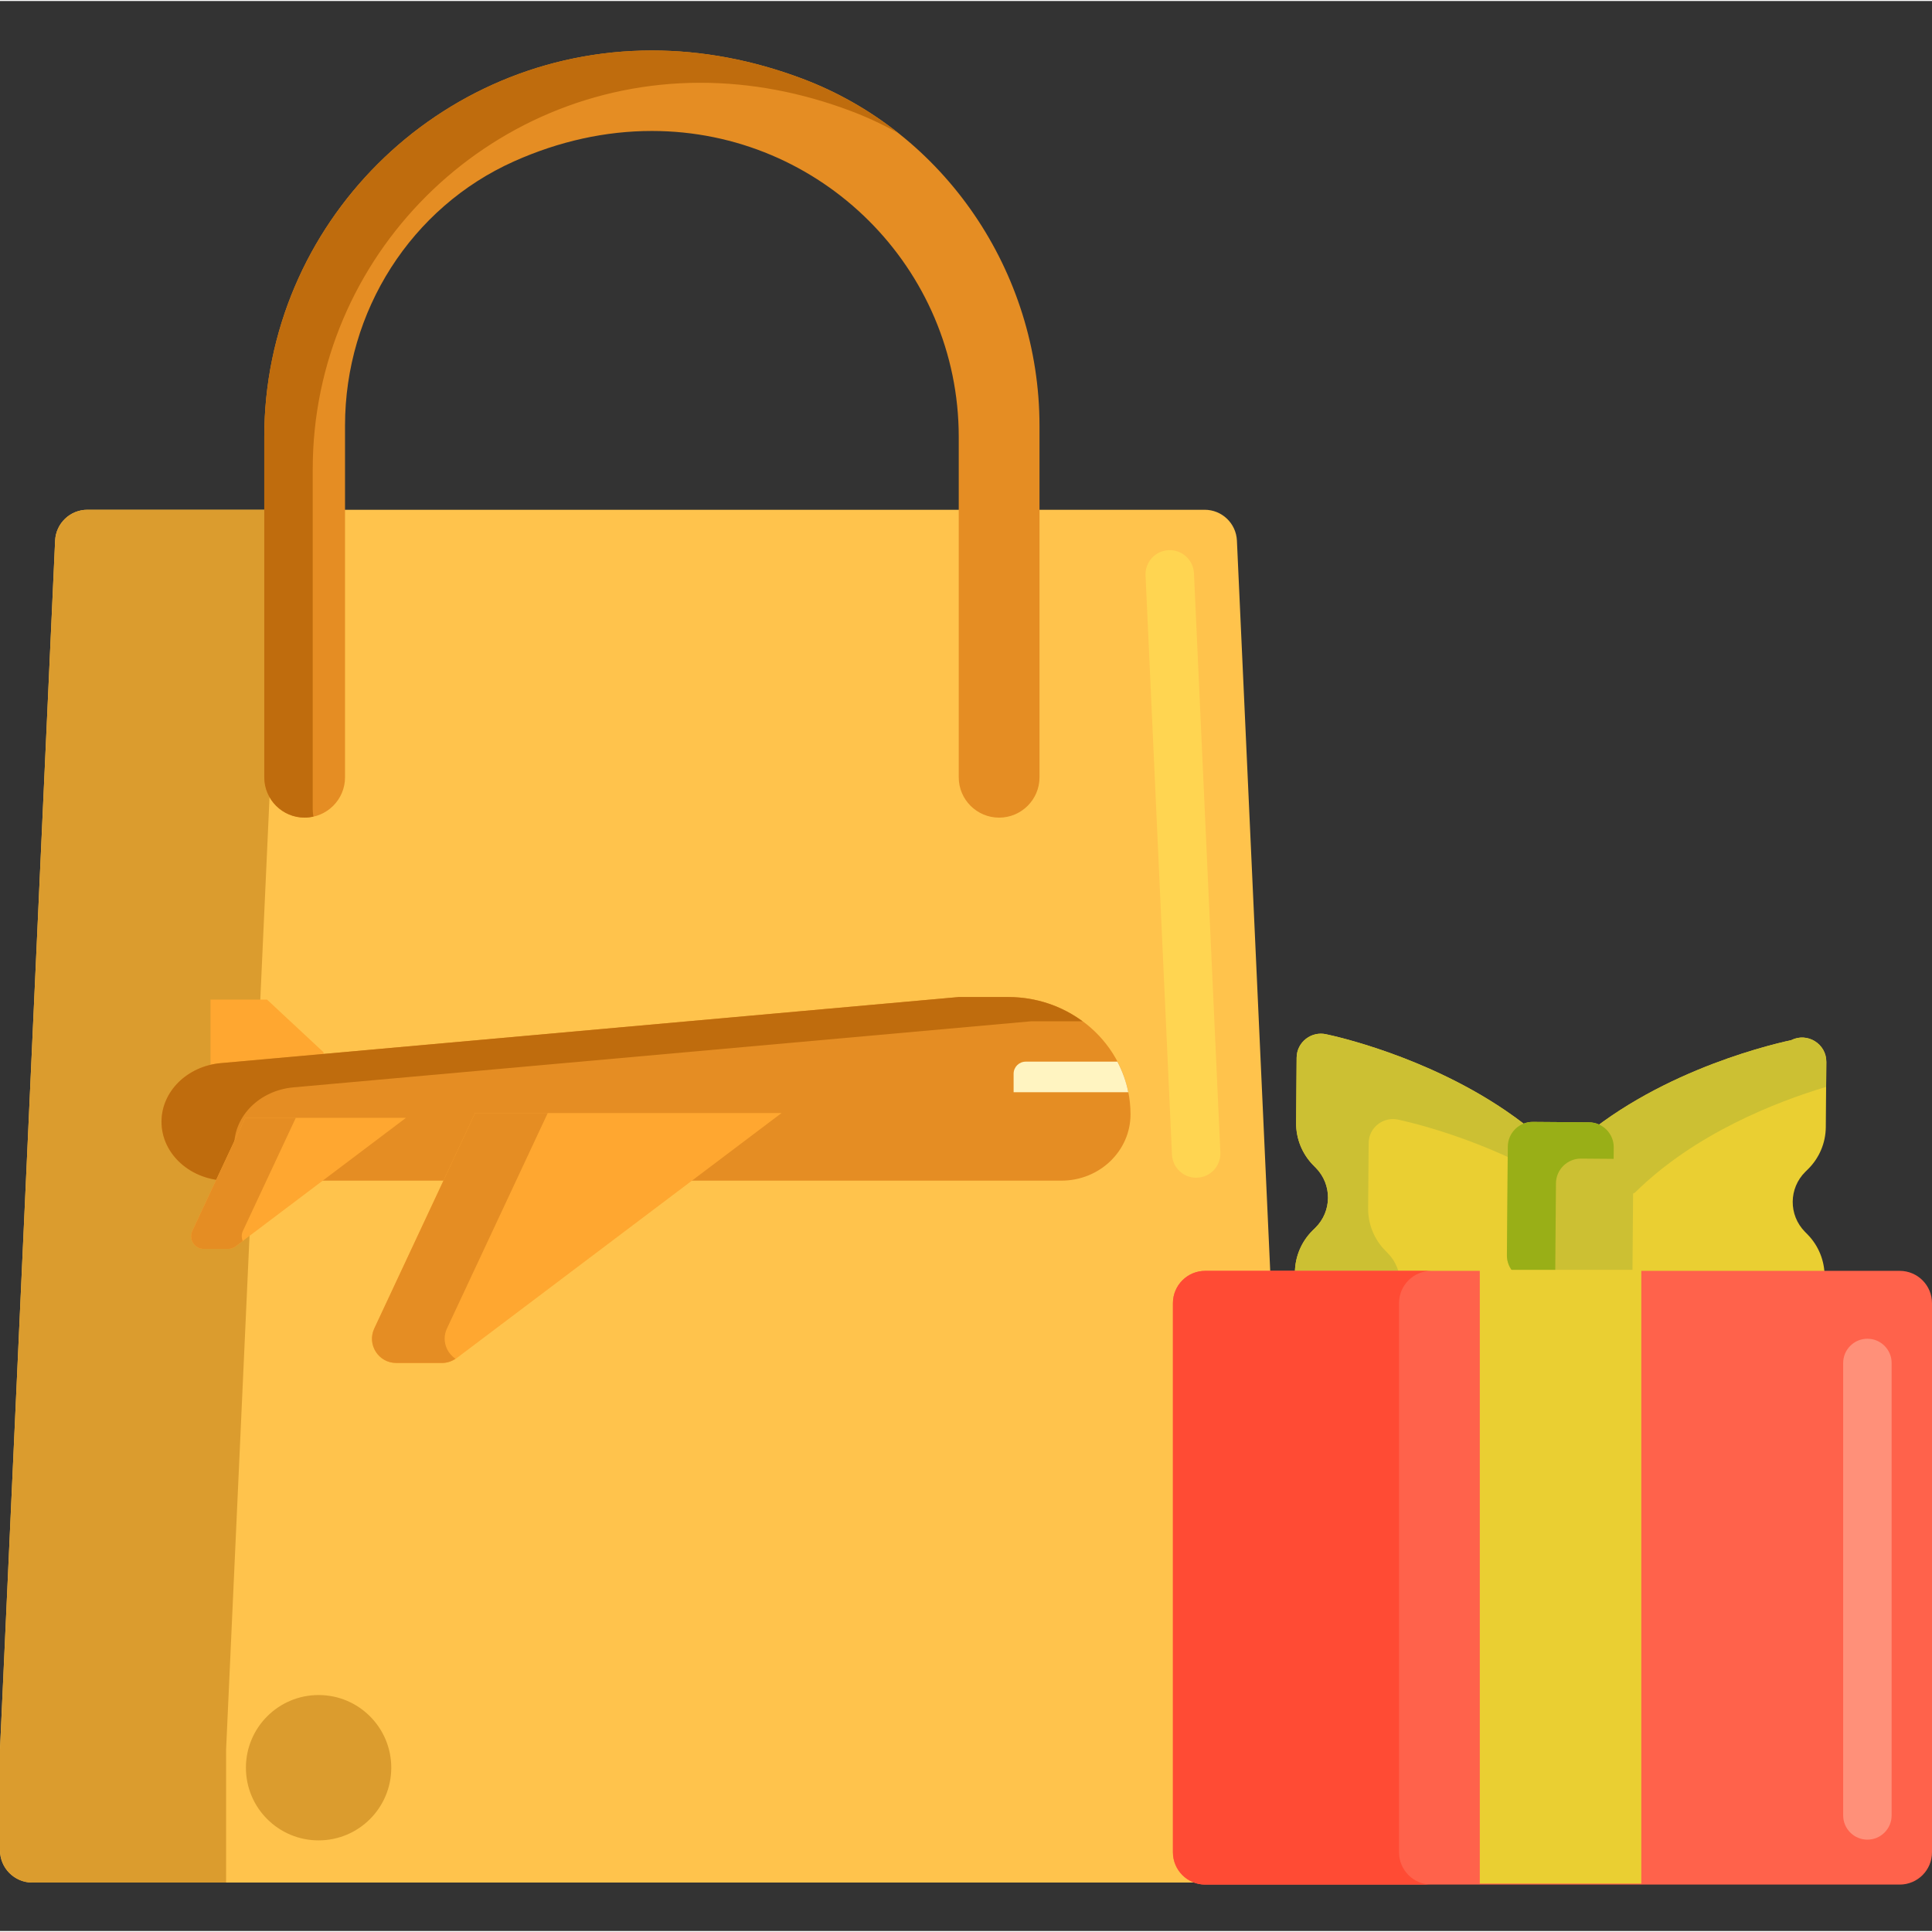 <svg height="478pt" viewBox="0 -12 478.5 478" width="478pt" xmlns="http://www.w3.org/2000/svg"><rect x="0" y="-12" width="478.5" height="478" fill="#333333" stroke="none"/><path d="m306.348 121.637c-.195-4.273-3.715-7.633-7.992-7.633h-276.711c-4.277 0-7.797 3.363-7.992 7.633l-13.652 299.367v25c0 4.418 3.582 8 8 8h306c3.312 0 6-2.688 6-6v-27zm0 0" fill="#ffc34c"/><path d="m21.645 114.004c-4.277 0-7.797 3.363-7.992 7.633l-13.652 299.367v25c0 4.418 3.582 8 8 8h48v-33l13.652-299.367c.195-4.273 3.715-7.633 7.992-7.633zm0 0" fill="#db9c2e"/><path d="m296.25 279.438c-3.188 0-5.844-2.512-5.988-5.727l-6.543-143.438c-.148-3.309 2.41-6.117 5.723-6.266 3.277-.148 6.113 2.406 6.266 5.719l6.539 143.434c.152 3.312-2.406 6.121-5.719 6.27-.094.004-.184.008-.277.008zm0 0" fill="#ffd551"/><path d="m444.438 325.891c3.598.836 7.301-1.852 7.332-5.805l.055-7.059.074-9.078c.031-3.922-1.496-7.691-4.246-10.488l-.637-.648c-4.066-4.133-4.012-10.777.121-14.848l.645-.637c2.797-2.75 4.383-6.5 4.414-10.422l.129-16.133c.039-4.488-4.688-7.426-8.695-5.406-6.863 1.488-36.668 8.887-56.625 28.609l-.461.234-.172 21.391c22.281 23.129 58.059 30.289 58.066 30.289zm0 0" fill="#eacf32"/><path d="m404.297 304.742.086-10.695.086-10.691.461-.234c14.832-14.66 35.098-22.504 47.348-26.184l.047-6.168c.039-4.488-4.688-7.422-8.695-5.406-6.863 1.492-36.668 8.891-56.625 28.613l-.461.234-.086 10.691-.086 10.695c10.512 10.918 24.027 18.273 35.375 23-6.137-3.805-12.172-8.379-17.449-13.855zm0 0" fill="#ccc033"/><path d="m383.027 270.805c-2.48-2.266-5.07-4.371-7.734-6.305-.18-.133-.363-.258-.547-.387-.613-.438-1.223-.875-1.84-1.293-.086-.059-.172-.109-.254-.168-19.793-13.398-42.008-18.281-44.016-18.703-.098-.02-.164-.035-.164-.035-3.598-.836-7.301 1.852-7.332 5.805l-.055 7.059-.074 9.078c-.031 3.922 1.496 7.691 4.246 10.488l.637.645c4.066 4.137 4.012 10.781-.121 14.852l-.645.633c-2.797 2.75-4.387 6.5-4.414 10.422l-.129 16.137c-.039 4.488 4.688 7.426 8.695 5.406 6.863-1.488 36.668-8.887 56.625-28.613l.461-.23.172-21.391c-1.137-1.176-2.312-2.305-3.512-3.398zm0 0" fill="#eacf32"/><path d="m393.242 304.969-13.895-.113c-3.406-.027-6.148-2.812-6.121-6.219l.215-26.906c.027-3.41 2.812-6.152 6.219-6.121l13.895.109c3.41.027 6.152 2.812 6.125 6.223l-.219 26.906c-.023 3.406-2.812 6.148-6.219 6.121zm0 0" fill="#ccc033"/><path d="m342.961 313.621.648-.637c4.133-4.07 4.184-10.715.117-14.848l-.633-.648c-2.75-2.793-4.281-6.566-4.246-10.488l.07-9.074.055-7.062c.035-3.953 3.738-6.637 7.336-5.805 0 0 .066.016.16.035 1.875.395 21.34 4.676 40.016 16.129l.059-7.012c-1.137-1.18-2.316-2.309-3.516-3.406-2.477-2.266-5.07-4.371-7.73-6.301-.184-.133-.367-.258-.551-.387-.609-.438-1.219-.875-1.84-1.297-.082-.055-.168-.109-.254-.168-19.789-13.398-42.008-18.281-44.016-18.703-.098-.02-.16-.035-.16-.035-3.598-.836-7.301 1.852-7.336 5.805l-.055 7.062-.07 9.074c-.035 3.922 1.496 7.695 4.246 10.492l.633.645c4.07 4.133 4.016 10.781-.117 14.848l-.648.637c-2.793 2.75-4.383 6.5-4.414 10.422l-.129 16.137c-.035 4.488 4.691 7.426 8.699 5.406 1.785-.391 5.129-1.18 9.441-2.48.477-3.148 1.938-6.082 4.234-8.34zm0 0" fill="#ccc033"/><path d="m385.367 280.824c.027-3.406 2.812-6.148 6.223-6.121l8.062.066.023-2.828c.027-3.41-2.715-6.195-6.121-6.223l-13.895-.109c-3.406-.031-6.195 2.711-6.219 6.121l-.219 26.906c-.027 3.406 2.715 6.191 6.125 6.219l5.828.047zm0 0" fill="#99af17"/><path d="m247.453 190.254c-5.516 0-10-4.473-10-9.969v-84.332c0-41.777-34.094-75.766-76-75.766-11.488 0-22.98 2.535-34.156 7.531-25.418 11.367-41.844 37.047-41.844 65.418v87.145c0 5.496-4.484 9.969-10 9.969-5.512 0-10-4.473-10-9.969v-84.328c0-52.77 43.066-95.699 96-95.699 12.434 0 24.98 2.352 37.285 6.992 35.121 13.242 58.715 47.785 58.715 85.957v87.082c0 5.492-4.488 9.969-10 9.969zm0 0" fill="#e58d23"/><path d="m52.133 235.316v34.949h27.992v-21.906l-13.996-13.043zm0 0" fill="#ffa730"/><path d="m249.727 234.688h-12.285l-182.742 16.367c-8.348.746-14.703 7.02-14.703 14.516 0 8.059 7.312 14.59 16.328 14.59h206.562c9.449 0 17.109-7.352 17.109-16.422.004-16.047-13.551-29.051-30.27-29.051zm0 0" fill="#e58d23"/><path d="m276.746 250.688h-22.703c-1.656 0-3 1.344-3 3v4.578h28.402c-.531-2.68-1.457-5.219-2.699-7.578zm0 0" fill="#fff4c1"/><path d="m58 271.57c0-7.496 6.355-13.77 14.699-14.516l182.742-16.367h12.285c.137 0 .266.016.402.02-5.102-3.762-11.473-6.02-18.402-6.02h-12.285l-182.742 16.367c-8.344.746-14.699 7.02-14.699 14.516 0 8.059 7.309 14.59 16.328 14.59h4.82c-1.969-2.414-3.148-5.375-3.148-8.59zm0 0" fill="#bf6c0d"/><path d="m60.738 264.605h39.809l-42.191 31.832c-.543.41-1.207.629-1.887.629h-5.996c-2.289 0-3.805-2.379-2.836-4.457zm0 0" fill="#ffa730"/><path d="m117.66 263.422h75.902l-80.441 60.684c-1.043.785-2.312 1.211-3.613 1.211h-11.375c-4.395 0-7.297-4.562-5.434-8.543zm0 0" fill="#ffa730"/><path d="m60.16 292.609 13.102-28.004h-12.523l-13.102 28.004c-.973 2.078.547 4.457 2.836 4.457h5.996c.68 0 1.344-.219 1.887-.629l1.758-1.328c-.316-.766-.348-1.652.047-2.5zm0 0" fill="#e58d23"/><path d="m110.699 316.773 24.961-53.352h-18l-24.961 53.352c-1.863 3.98 1.039 8.543 5.434 8.543h11.375c1.184 0 2.316-.391 3.297-1.047-2.316-1.566-3.43-4.664-2.105-7.496zm0 0" fill="#e58d23"/><path d="m470.5 454.504h-172c-4.418 0-8-3.582-8-8v-136c0-4.418 3.582-8 8-8h172c4.418 0 8 3.582 8 8v136c0 4.418-3.582 8-8 8zm0 0" fill="#ff624b"/><path d="m366.5 302.254h40v152h-40zm0 0" fill="#eacf32"/><path d="m96.906 425.559c0 9.941-8.059 18-18 18s-18-8.059-18-18 8.059-18 18-18 18 8.059 18 18zm0 0" fill="#db9c2e"/><path d="m77.453 188.281v-84.328c0-52.77 43.066-95.703 96-95.703 12.434 0 24.98 2.355 37.285 6.996 4.078 1.539 7.992 3.375 11.738 5.457-7.09-5.605-15.062-10.184-23.738-13.457-12.305-4.641-24.852-6.996-37.285-6.996-52.934 0-96 42.934-96 95.703v84.328c0 5.496 4.484 9.969 10 9.969.746 0 1.473-.098 2.172-.254-.098-.559-.172-1.125-.172-1.715zm0 0" fill="#bf6c0d"/><path d="m346.5 446.504v-136c0-4.418 3.582-8 8-8h-56c-4.418 0-8 3.582-8 8v136c0 4.418 3.582 8 8 8h56c-4.418 0-8-3.586-8-8zm0 0" fill="#ff4b34"/><path d="m462.5 443.375c-3.312 0-6-2.684-6-6v-112.059c0-3.312 2.688-6 6-6s6 2.688 6 6v112.059c0 3.316-2.688 6-6 6zm0 0" fill="#ff9079"/></svg>